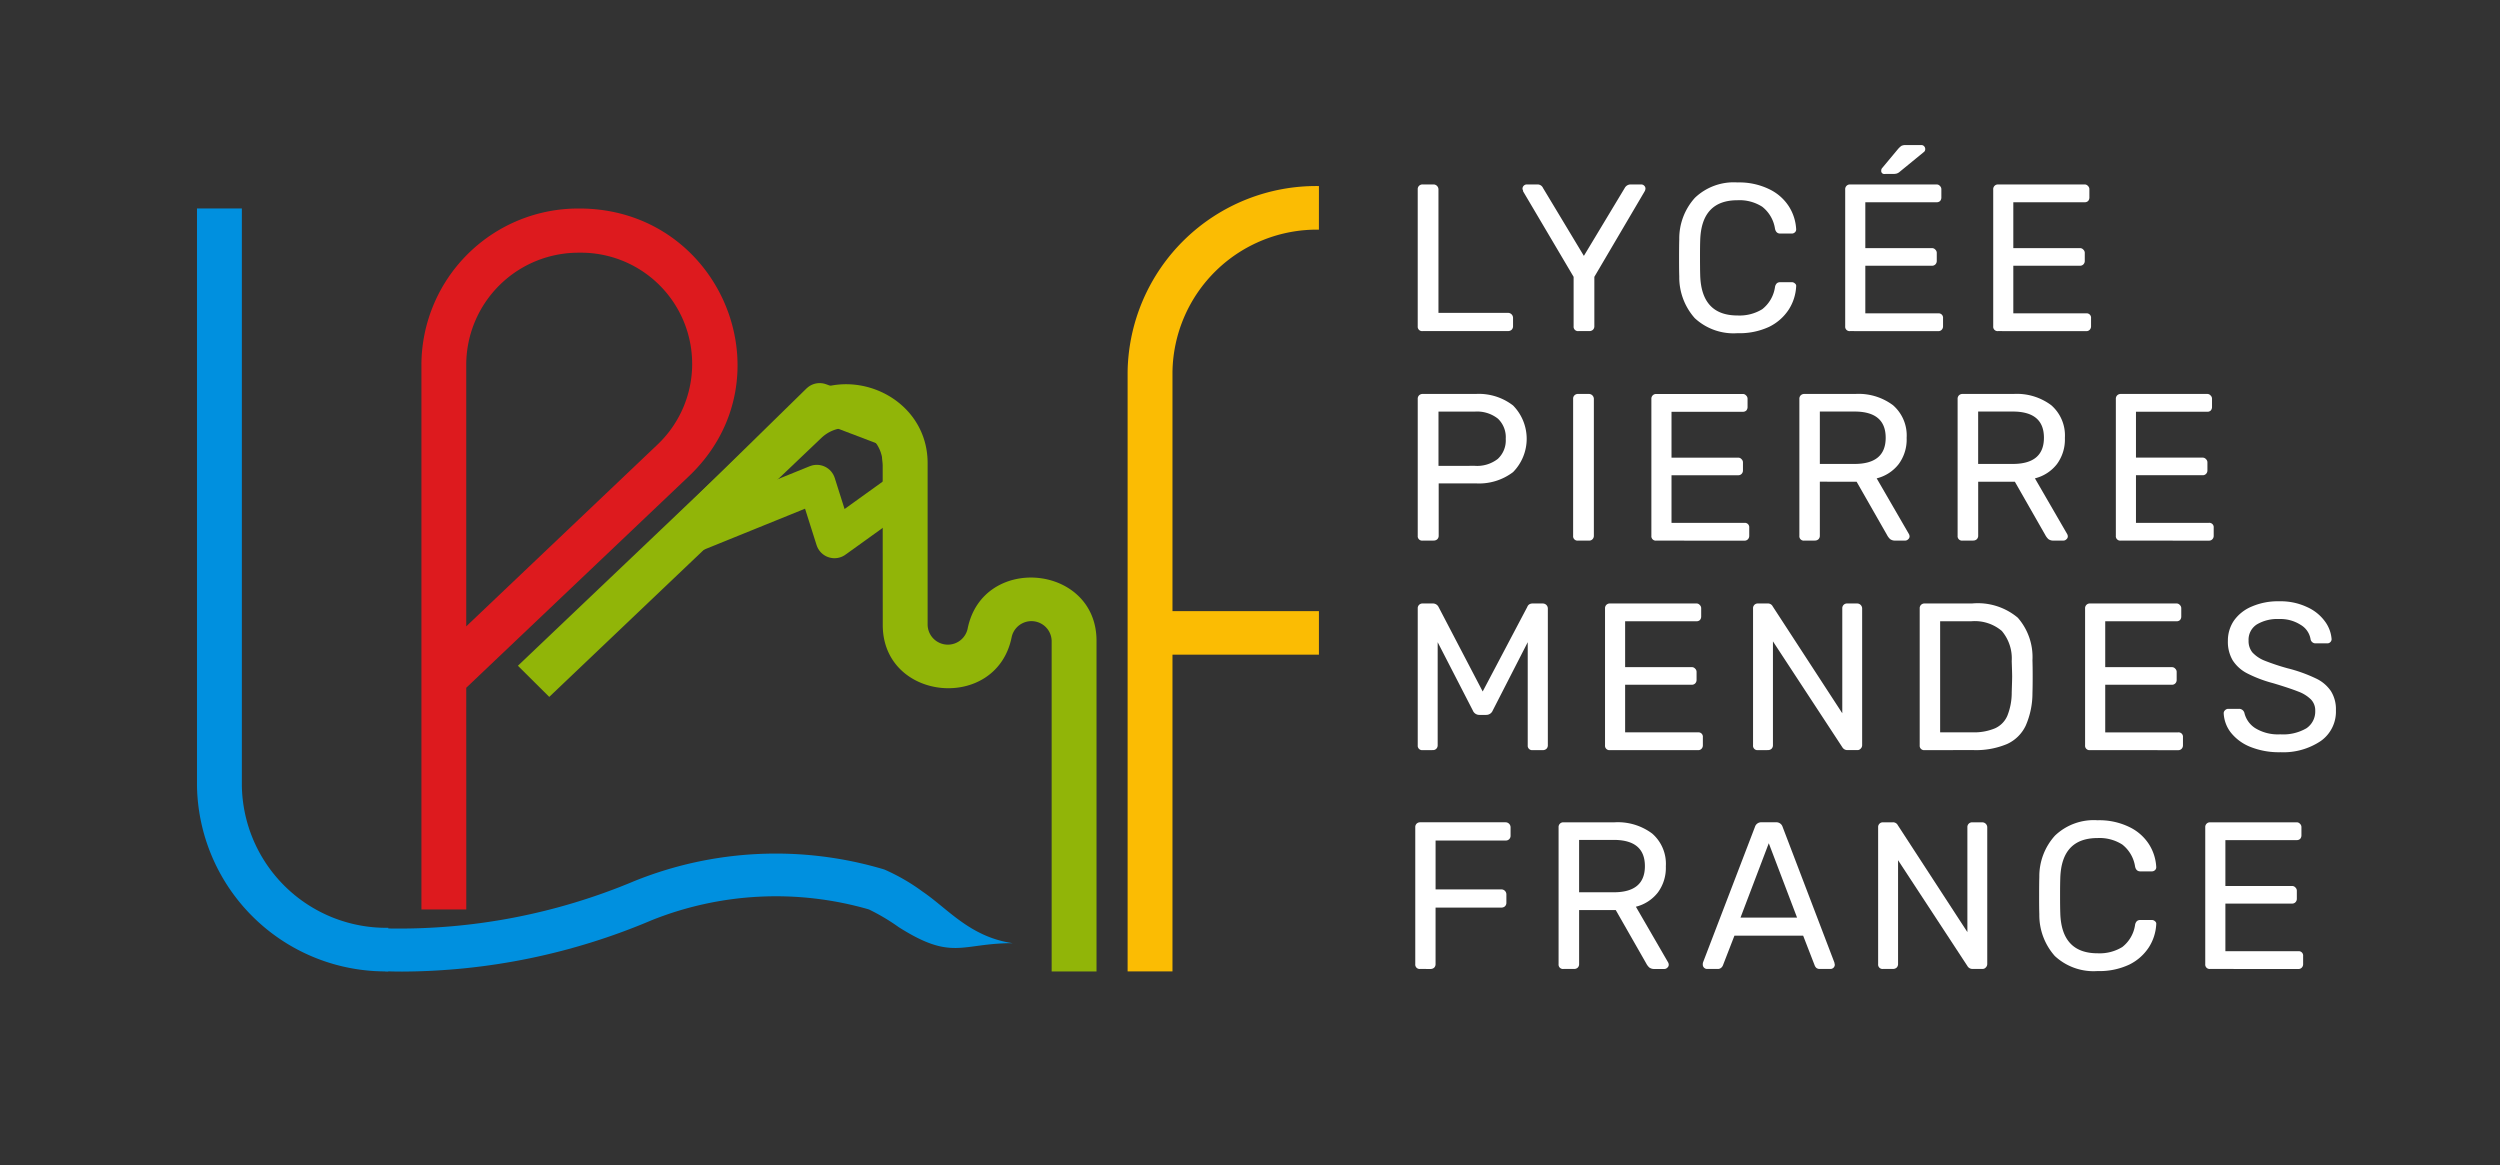 <svg xmlns="http://www.w3.org/2000/svg" width="199.517" height="93" viewBox="0 0 199.517 93">
  <rect x="0" y="0" width="199.517" height="93" fill="#333333" stroke="none"/>
  <g id="Group_25" data-name="Group 25" transform="translate(-152.104 -225.281)">
    <rect id="Rectangle_34" data-name="Rectangle 34" width="199.517" height="93" transform="translate(152.104 225.281)" fill="none"/>
    <path id="Path_53" data-name="Path 53" d="M231.444,283.2l10.981-4.452,1.41,4.452L249.4,279.2l-.445-4.6-4.674-1.781-1.632-.594Z" transform="translate(-25.133 -14.87)" fill="none" stroke="#91b508" stroke-linejoin="round" stroke-width="3"/>
    <path id="Path_54" data-name="Path 54" d="M213.928,253.163a8.958,8.958,0,0,0-9.023,8.892v20.928l15.286-14.527A8.876,8.876,0,0,0,213.928,253.163Zm-9.023,34.722L222.677,271c8.164-7.757,2.591-21.363-8.749-21.363a12.514,12.514,0,0,0-12.6,12.422v43.518h3.581Z" transform="translate(-15.592 -7.715)" fill="#dd1a1e" fill-rule="evenodd"/>
    <path id="Path_55" data-name="Path 55" d="M241.71,276.456a2.893,2.893,0,0,0-4.9-2L215.1,295.116,212.6,292.63l21.711-20.66c4.09-3.893,10.986-1.077,10.986,4.485v12.926a1.615,1.615,0,0,0,3.191.3c1.193-6,10.288-5.156,10.288.956v26.389h-3.581V290.635a1.614,1.614,0,0,0-3.189-.3c-1.193,6-10.29,5.156-10.29-.956Z" transform="translate(-19.162 -14.218)" fill="#91b508" fill-rule="evenodd"/>
    <path id="Path_56" data-name="Path 56" d="M190.383,307.041a11.525,11.525,0,0,1-11.688-11.354V249.634h-3.581v46.052a15.056,15.056,0,0,0,15.27,14.833Z" transform="translate(-7.289 -7.715)" fill="#0090df" fill-rule="evenodd"/>
    <path id="Path_57" data-name="Path 57" d="M318.093,257.072a.349.349,0,0,1-.385-.384V245.752a.362.362,0,0,1,.1-.268.388.388,0,0,1,.284-.117h.886a.4.4,0,0,1,.385.385v9.865h5.552a.4.4,0,0,1,.4.4v.669a.388.388,0,0,1-.117.284.426.426,0,0,1-.284.1Zm12.441,0a.349.349,0,0,1-.385-.384v-3.946l-4.03-6.822a.434.434,0,0,0-.017-.1.279.279,0,0,1-.033-.118.343.343,0,0,1,.335-.334h.869a.472.472,0,0,1,.435.284l3.26,5.417,3.26-5.417a.535.535,0,0,1,.452-.284h.853a.34.34,0,0,1,.251.1.32.32,0,0,1,.1.234.516.516,0,0,1-.067.218l-4.013,6.822v3.946a.386.386,0,0,1-.118.284.422.422,0,0,1-.284.1Zm12.695.167a4.546,4.546,0,0,1-3.411-1.2,4.9,4.9,0,0,1-1.237-3.327q-.017-.452-.016-1.472,0-1.036.016-1.5a4.835,4.835,0,0,1,1.254-3.311,4.484,4.484,0,0,1,3.394-1.221,5.454,5.454,0,0,1,2.524.535,3.811,3.811,0,0,1,1.572,1.371,3.752,3.752,0,0,1,.585,1.823v.033a.3.3,0,0,1-.117.234.355.355,0,0,1-.234.084h-.92c-.222,0-.363-.128-.418-.385a2.751,2.751,0,0,0-1.019-1.756,3.366,3.366,0,0,0-1.973-.519q-2.877,0-2.977,3.194-.017.451-.016,1.388t.016,1.421q.1,3.194,2.977,3.194a3.454,3.454,0,0,0,1.973-.5,2.732,2.732,0,0,0,1.019-1.772.543.543,0,0,1,.151-.3.4.4,0,0,1,.267-.083h.92a.341.341,0,0,1,.251.1.235.235,0,0,1,.1.234,3.775,3.775,0,0,1-.585,1.839,3.923,3.923,0,0,1-1.572,1.388A5.6,5.6,0,0,1,343.228,257.239Zm8.979-.167a.349.349,0,0,1-.385-.384V245.769a.373.373,0,0,1,.385-.4h6.906a.334.334,0,0,1,.267.117.353.353,0,0,1,.117.284v.635a.419.419,0,0,1-.1.284.386.386,0,0,1-.284.1h-5.685v3.662h5.317a.335.335,0,0,1,.268.117.353.353,0,0,1,.117.284v.619a.385.385,0,0,1-.117.284.361.361,0,0,1-.268.1h-5.317v3.8h5.818a.35.35,0,0,1,.385.385v.652a.386.386,0,0,1-.117.284.363.363,0,0,1-.268.1Zm2.759-12.54a.236.236,0,0,1-.267-.267.294.294,0,0,1,.083-.217l1.254-1.505a1.643,1.643,0,0,1,.268-.251.722.722,0,0,1,.351-.067h1.237a.288.288,0,0,1,.234.1.317.317,0,0,1,.083.234.274.274,0,0,1-.083.2l-1.94,1.588a.673.673,0,0,1-.251.15,1.118,1.118,0,0,1-.3.033Zm9.054,12.54a.349.349,0,0,1-.385-.384V245.769a.373.373,0,0,1,.385-.4h6.905a.335.335,0,0,1,.268.117.353.353,0,0,1,.117.284v.635a.42.42,0,0,1-.1.284.385.385,0,0,1-.284.1H365.24v3.662h5.318a.333.333,0,0,1,.267.117.353.353,0,0,1,.118.284v.619a.385.385,0,0,1-.118.284.359.359,0,0,1-.267.1H365.24v3.8h5.819a.35.35,0,0,1,.385.385v.652a.388.388,0,0,1-.117.284.363.363,0,0,1-.268.1Zm-45.927,16.721a.35.35,0,0,1-.385-.385V262.49a.383.383,0,0,1,.1-.284.389.389,0,0,1,.284-.118h4.248a4.46,4.46,0,0,1,2.976.92,3.794,3.794,0,0,1,0,5.317,4.478,4.478,0,0,1-2.976.9h-2.96v4.18a.385.385,0,0,1-.117.284.42.42,0,0,1-.284.1Zm4.164-5.969a2.684,2.684,0,0,0,1.839-.552,2.01,2.01,0,0,0,.635-1.6,2.039,2.039,0,0,0-.618-1.606,2.666,2.666,0,0,0-1.856-.568h-2.893v4.331Zm8.237,5.969a.35.35,0,0,1-.385-.385V262.472a.361.361,0,0,1,.1-.267.386.386,0,0,1,.284-.118h.886a.4.4,0,0,1,.385.385v10.936a.39.39,0,0,1-.117.284.363.363,0,0,1-.268.1Zm6.245,0a.35.35,0,0,1-.385-.385V262.49a.374.374,0,0,1,.385-.4h6.906a.336.336,0,0,1,.267.118.356.356,0,0,1,.118.284v.635a.421.421,0,0,1-.1.284.385.385,0,0,1-.284.1h-5.685v3.661h5.317a.337.337,0,0,1,.268.118.356.356,0,0,1,.117.284v.618a.389.389,0,0,1-.117.284.363.363,0,0,1-.268.1h-5.317v3.8h5.819a.349.349,0,0,1,.384.385v.652a.39.39,0,0,1-.117.284.363.363,0,0,1-.267.1Zm11.811,0a.35.35,0,0,1-.385-.385V262.49a.383.383,0,0,1,.1-.284.39.39,0,0,1,.284-.118h4.08a4.574,4.574,0,0,1,3.01.9,3.2,3.2,0,0,1,1.087,2.609,3.305,3.305,0,0,1-.635,2.09,3.189,3.189,0,0,1-1.756,1.137l2.575,4.448a.416.416,0,0,1,.05.184.3.3,0,0,1-.117.234.32.32,0,0,1-.234.1h-.8a.638.638,0,0,1-.4-.117,1.217,1.217,0,0,1-.251-.335l-2.425-4.247H349.8v4.314a.385.385,0,0,1-.117.284.419.419,0,0,1-.284.1Zm4.013-6.12q2.492,0,2.491-2.091t-2.491-2.09H349.8v4.181Zm8.616,6.12a.35.35,0,0,1-.385-.385V262.49a.384.384,0,0,1,.1-.284.388.388,0,0,1,.284-.118h4.08a4.574,4.574,0,0,1,3.01.9,3.2,3.2,0,0,1,1.087,2.609,3.314,3.314,0,0,1-.635,2.09,3.2,3.2,0,0,1-1.756,1.137l2.575,4.448a.417.417,0,0,1,.05.184.3.3,0,0,1-.117.234.322.322,0,0,1-.234.1h-.8a.638.638,0,0,1-.4-.117,1.218,1.218,0,0,1-.251-.335l-2.425-4.247h-2.926v4.314a.385.385,0,0,1-.118.284.421.421,0,0,1-.284.1Zm4.013-6.12q2.49,0,2.491-2.091t-2.491-2.09h-2.759v4.181Zm8.615,6.12a.35.35,0,0,1-.385-.385V262.49a.384.384,0,0,1,.1-.284.39.39,0,0,1,.284-.118h6.906a.334.334,0,0,1,.267.118.352.352,0,0,1,.118.284v.635a.421.421,0,0,1-.1.284.383.383,0,0,1-.284.1h-5.685v3.661h5.317a.335.335,0,0,1,.268.118.352.352,0,0,1,.117.284v.618a.384.384,0,0,1-.117.284.361.361,0,0,1-.268.1h-5.317v3.8h5.819a.349.349,0,0,1,.384.385v.652a.384.384,0,0,1-.117.284.361.361,0,0,1-.267.1Zm-55.714,16.721a.35.35,0,0,1-.385-.385V279.21a.373.373,0,0,1,.385-.4h.836a.5.5,0,0,1,.435.268l3.528,6.755,3.562-6.755a.41.41,0,0,1,.134-.184.478.478,0,0,1,.284-.083h.819a.4.4,0,0,1,.4.4v10.919a.385.385,0,0,1-.117.284.421.421,0,0,1-.284.1h-.819a.35.35,0,0,1-.385-.385V281.9l-2.792,5.451a.558.558,0,0,1-.535.351h-.519a.558.558,0,0,1-.535-.351L319.3,281.9v8.227a.386.386,0,0,1-.117.284.361.361,0,0,1-.267.1Zm14.947,0a.35.35,0,0,1-.385-.385V279.21a.385.385,0,0,1,.1-.284.389.389,0,0,1,.284-.117h6.905a.335.335,0,0,1,.268.117.353.353,0,0,1,.117.284v.635a.42.42,0,0,1-.1.284.381.381,0,0,1-.284.1H334.26v3.662h5.317a.335.335,0,0,1,.268.117.355.355,0,0,1,.117.284v.619a.387.387,0,0,1-.117.284.361.361,0,0,1-.268.1H334.26v3.8h5.819a.35.35,0,0,1,.385.385v.652a.385.385,0,0,1-.117.284.361.361,0,0,1-.268.1Zm11.812,0a.349.349,0,0,1-.384-.385V279.21a.372.372,0,0,1,.384-.4h.769a.426.426,0,0,1,.418.234l5.551,8.527V279.21a.373.373,0,0,1,.385-.4h.8a.4.4,0,0,1,.4.4v10.9a.384.384,0,0,1-.117.284.333.333,0,0,1-.268.117h-.8a.46.46,0,0,1-.4-.234l-5.534-8.444v8.294a.386.386,0,0,1-.118.284.421.421,0,0,1-.284.1Zm13.3,0a.349.349,0,0,1-.384-.385V279.21a.384.384,0,0,1,.1-.284.388.388,0,0,1,.284-.117h3.8a4.96,4.96,0,0,1,3.645,1.137,4.769,4.769,0,0,1,1.17,3.394q.017.485.017,1.3t-.017,1.321a6.452,6.452,0,0,1-.535,2.591,3.031,3.031,0,0,1-1.488,1.472,6.373,6.373,0,0,1-2.709.485Zm3.8-1.422a4.317,4.317,0,0,0,1.823-.318,1.926,1.926,0,0,0,.986-1,4.932,4.932,0,0,0,.351-1.873q.033-1,.034-1.254,0-.267-.034-1.237A3.4,3.4,0,0,0,364.32,281a3.331,3.331,0,0,0-2.458-.769H359.4v8.862Zm9.4,1.422a.35.35,0,0,1-.385-.385V279.21a.373.373,0,0,1,.385-.4h6.906a.335.335,0,0,1,.268.117.355.355,0,0,1,.117.284v.635a.42.42,0,0,1-.1.284.385.385,0,0,1-.284.1h-5.685v3.662h5.318a.334.334,0,0,1,.267.117.353.353,0,0,1,.117.284v.619a.385.385,0,0,1-.117.284.361.361,0,0,1-.267.1h-5.318v3.8h5.819a.35.35,0,0,1,.385.385v.652a.386.386,0,0,1-.117.284.36.36,0,0,1-.267.1Zm15.191.167a6.109,6.109,0,0,1-2.408-.435,3.756,3.756,0,0,1-1.538-1.137,2.716,2.716,0,0,1-.568-1.539.319.319,0,0,1,.1-.234.364.364,0,0,1,.267-.118h.853a.437.437,0,0,1,.435.335,1.99,1.99,0,0,0,.853,1.2,3.465,3.465,0,0,0,2.007.5,3.691,3.691,0,0,0,2.09-.485,1.611,1.611,0,0,0,.7-1.388,1.246,1.246,0,0,0-.351-.92,2.841,2.841,0,0,0-1-.619q-.669-.268-2.006-.669a10.271,10.271,0,0,1-2.074-.786,3,3,0,0,1-1.154-1.036,2.894,2.894,0,0,1-.385-1.555,2.831,2.831,0,0,1,.485-1.622,3.276,3.276,0,0,1,1.421-1.12,5.255,5.255,0,0,1,2.19-.418,4.963,4.963,0,0,1,2.241.469,3.551,3.551,0,0,1,1.421,1.153,2.71,2.71,0,0,1,.519,1.4.322.322,0,0,1-.1.234.31.31,0,0,1-.251.1H389.4a.4.4,0,0,1-.435-.318,1.635,1.635,0,0,0-.786-1.154,2.988,2.988,0,0,0-1.722-.468,3.192,3.192,0,0,0-1.789.435,1.446,1.446,0,0,0-.652,1.287,1.43,1.43,0,0,0,.3.937,2.664,2.664,0,0,0,.953.652,17.707,17.707,0,0,0,1.856.619,11.956,11.956,0,0,1,2.241.8,2.957,2.957,0,0,1,1.22,1.019,2.719,2.719,0,0,1,.4,1.539,2.865,2.865,0,0,1-1.2,2.441A5.356,5.356,0,0,1,386.541,290.68Z" transform="translate(-52.46 -5.367)" fill="#fff"/>
    <g id="Group_24" data-name="Group 24" transform="translate(265.052 290.739)">
      <path id="Path_58" data-name="Path 58" d="M317.807,333.039a.35.35,0,0,1-.385-.385V321.736a.385.385,0,0,1,.1-.284.389.389,0,0,1,.284-.117h6.822a.4.4,0,0,1,.4.4v.669a.373.373,0,0,1-.4.385h-5.585v3.9h5.251a.4.4,0,0,1,.4.4v.669a.388.388,0,0,1-.117.284.42.42,0,0,1-.284.1h-5.251v4.515a.386.386,0,0,1-.117.284.42.42,0,0,1-.284.1Z" transform="translate(-317.422 -321.168)" fill="#fff"/>
      <path id="Path_59" data-name="Path 59" d="M342.907,332.521l-2.575-4.448a3.2,3.2,0,0,0,1.755-1.138,3.31,3.31,0,0,0,.635-2.09,3.2,3.2,0,0,0-1.086-2.609,4.574,4.574,0,0,0-3.01-.9h-4.079a.373.373,0,0,0-.385.4v10.919a.35.35,0,0,0,.385.385h.853a.422.422,0,0,0,.284-.1.384.384,0,0,0,.117-.284v-4.314h2.926l2.425,4.247a1.2,1.2,0,0,0,.251.335.638.638,0,0,0,.4.117h.8a.322.322,0,0,0,.234-.1.3.3,0,0,0,.117-.234A.411.411,0,0,0,342.907,332.521Zm-4.348-5.6H335.8v-4.181h2.759q2.491,0,2.492,2.091T338.559,326.92Z" transform="translate(-322.725 -321.168)" fill="#fff"/>
      <path id="Path_60" data-name="Path 60" d="M361.508,332.521l-4.13-10.819a.521.521,0,0,0-.536-.368h-1.137a.52.52,0,0,0-.535.368l-4.146,10.819a.647.647,0,0,0-.017.184.343.343,0,0,0,.335.334h.853a.406.406,0,0,0,.267-.083.491.491,0,0,0,.151-.2l.92-2.374h5.484l.92,2.374a.522.522,0,0,0,.134.2.433.433,0,0,0,.284.083h.853a.343.343,0,0,0,.335-.334Zm-7.491-3.579,2.257-5.936,2.257,5.936Z" transform="translate(-328.061 -321.168)" fill="#fff"/>
      <path id="Path_61" data-name="Path 61" d="M371.875,333.039a.35.35,0,0,1-.385-.385V321.736a.373.373,0,0,1,.385-.4h.769a.427.427,0,0,1,.418.234l5.551,8.528v-8.361a.373.373,0,0,1,.385-.4h.8a.4.4,0,0,1,.4.4v10.9a.39.39,0,0,1-.117.284.336.336,0,0,1-.267.117h-.8a.459.459,0,0,1-.4-.234l-5.534-8.445v8.294a.389.389,0,0,1-.118.284.423.423,0,0,1-.284.1Z" transform="translate(-334.55 -321.168)" fill="#fff"/>
      <path id="Path_62" data-name="Path 62" d="M394.958,333.129a4.542,4.542,0,0,1-3.411-1.2,4.906,4.906,0,0,1-1.237-3.327q-.017-.452-.016-1.472,0-1.037.016-1.505a4.833,4.833,0,0,1,1.254-3.31,4.48,4.48,0,0,1,3.394-1.221,5.459,5.459,0,0,1,2.525.535A3.818,3.818,0,0,1,399.055,323a3.746,3.746,0,0,1,.586,1.823v.033a.3.3,0,0,1-.117.234.353.353,0,0,1-.234.084h-.92c-.224,0-.363-.128-.418-.385a2.758,2.758,0,0,0-1.02-1.756,3.366,3.366,0,0,0-1.973-.519q-2.877,0-2.976,3.194-.017.451-.017,1.388t.017,1.421q.1,3.193,2.976,3.194a3.449,3.449,0,0,0,1.973-.5,2.732,2.732,0,0,0,1.02-1.772.54.54,0,0,1,.15-.3.4.4,0,0,1,.268-.084h.92a.34.34,0,0,1,.251.1.24.24,0,0,1,.1.234,3.771,3.771,0,0,1-.586,1.839,3.931,3.931,0,0,1-1.571,1.388A5.6,5.6,0,0,1,394.958,333.129Z" transform="translate(-340.506 -321.09)" fill="#fff"/>
      <path id="Path_63" data-name="Path 63" d="M410.085,333.039a.35.35,0,0,1-.385-.385V321.736a.373.373,0,0,1,.385-.4h6.906a.335.335,0,0,1,.268.117.355.355,0,0,1,.117.284v.635a.421.421,0,0,1-.1.284.385.385,0,0,1-.284.1h-5.685v3.662h5.318a.334.334,0,0,1,.267.117.353.353,0,0,1,.117.284v.619a.386.386,0,0,1-.117.284.36.36,0,0,1-.267.1h-5.318v3.8h5.819a.35.35,0,0,1,.385.385v.652a.384.384,0,0,1-.117.284.36.36,0,0,1-.267.1Z" transform="translate(-346.654 -321.168)" fill="#fff"/>
    </g>
    <path id="Path_64" data-name="Path 64" d="M299.086,250.493A11.524,11.524,0,0,0,287.4,261.846v19.089h11.688v3.479H287.4v25.275h-3.581V261.846a15.056,15.056,0,0,1,15.269-14.833Z" transform="translate(-41.724 -6.884)" fill="#fbbc03" fill-rule="evenodd"/>
    <path id="Path_65" data-name="Path 65" d="M198.457,334.405c-.8,0-1.286-.025-1.374-.03l.192-3.411-.1,1.705.095-1.705a48.392,48.392,0,0,0,19.711-3.783,30.15,30.15,0,0,1,19.95-.921,15.925,15.925,0,0,1,3.07,1.778c2.012,1.367,3.769,3.6,7.164,4.1h0c-4.12,0-4.785,1.446-9.083-1.274a16.573,16.573,0,0,0-2.385-1.418,26.706,26.706,0,0,0-17.333.86A51.371,51.371,0,0,1,198.457,334.405Z" transform="translate(-14.248 -31.586)" fill="#0090df"/>
  </g>
</svg>
